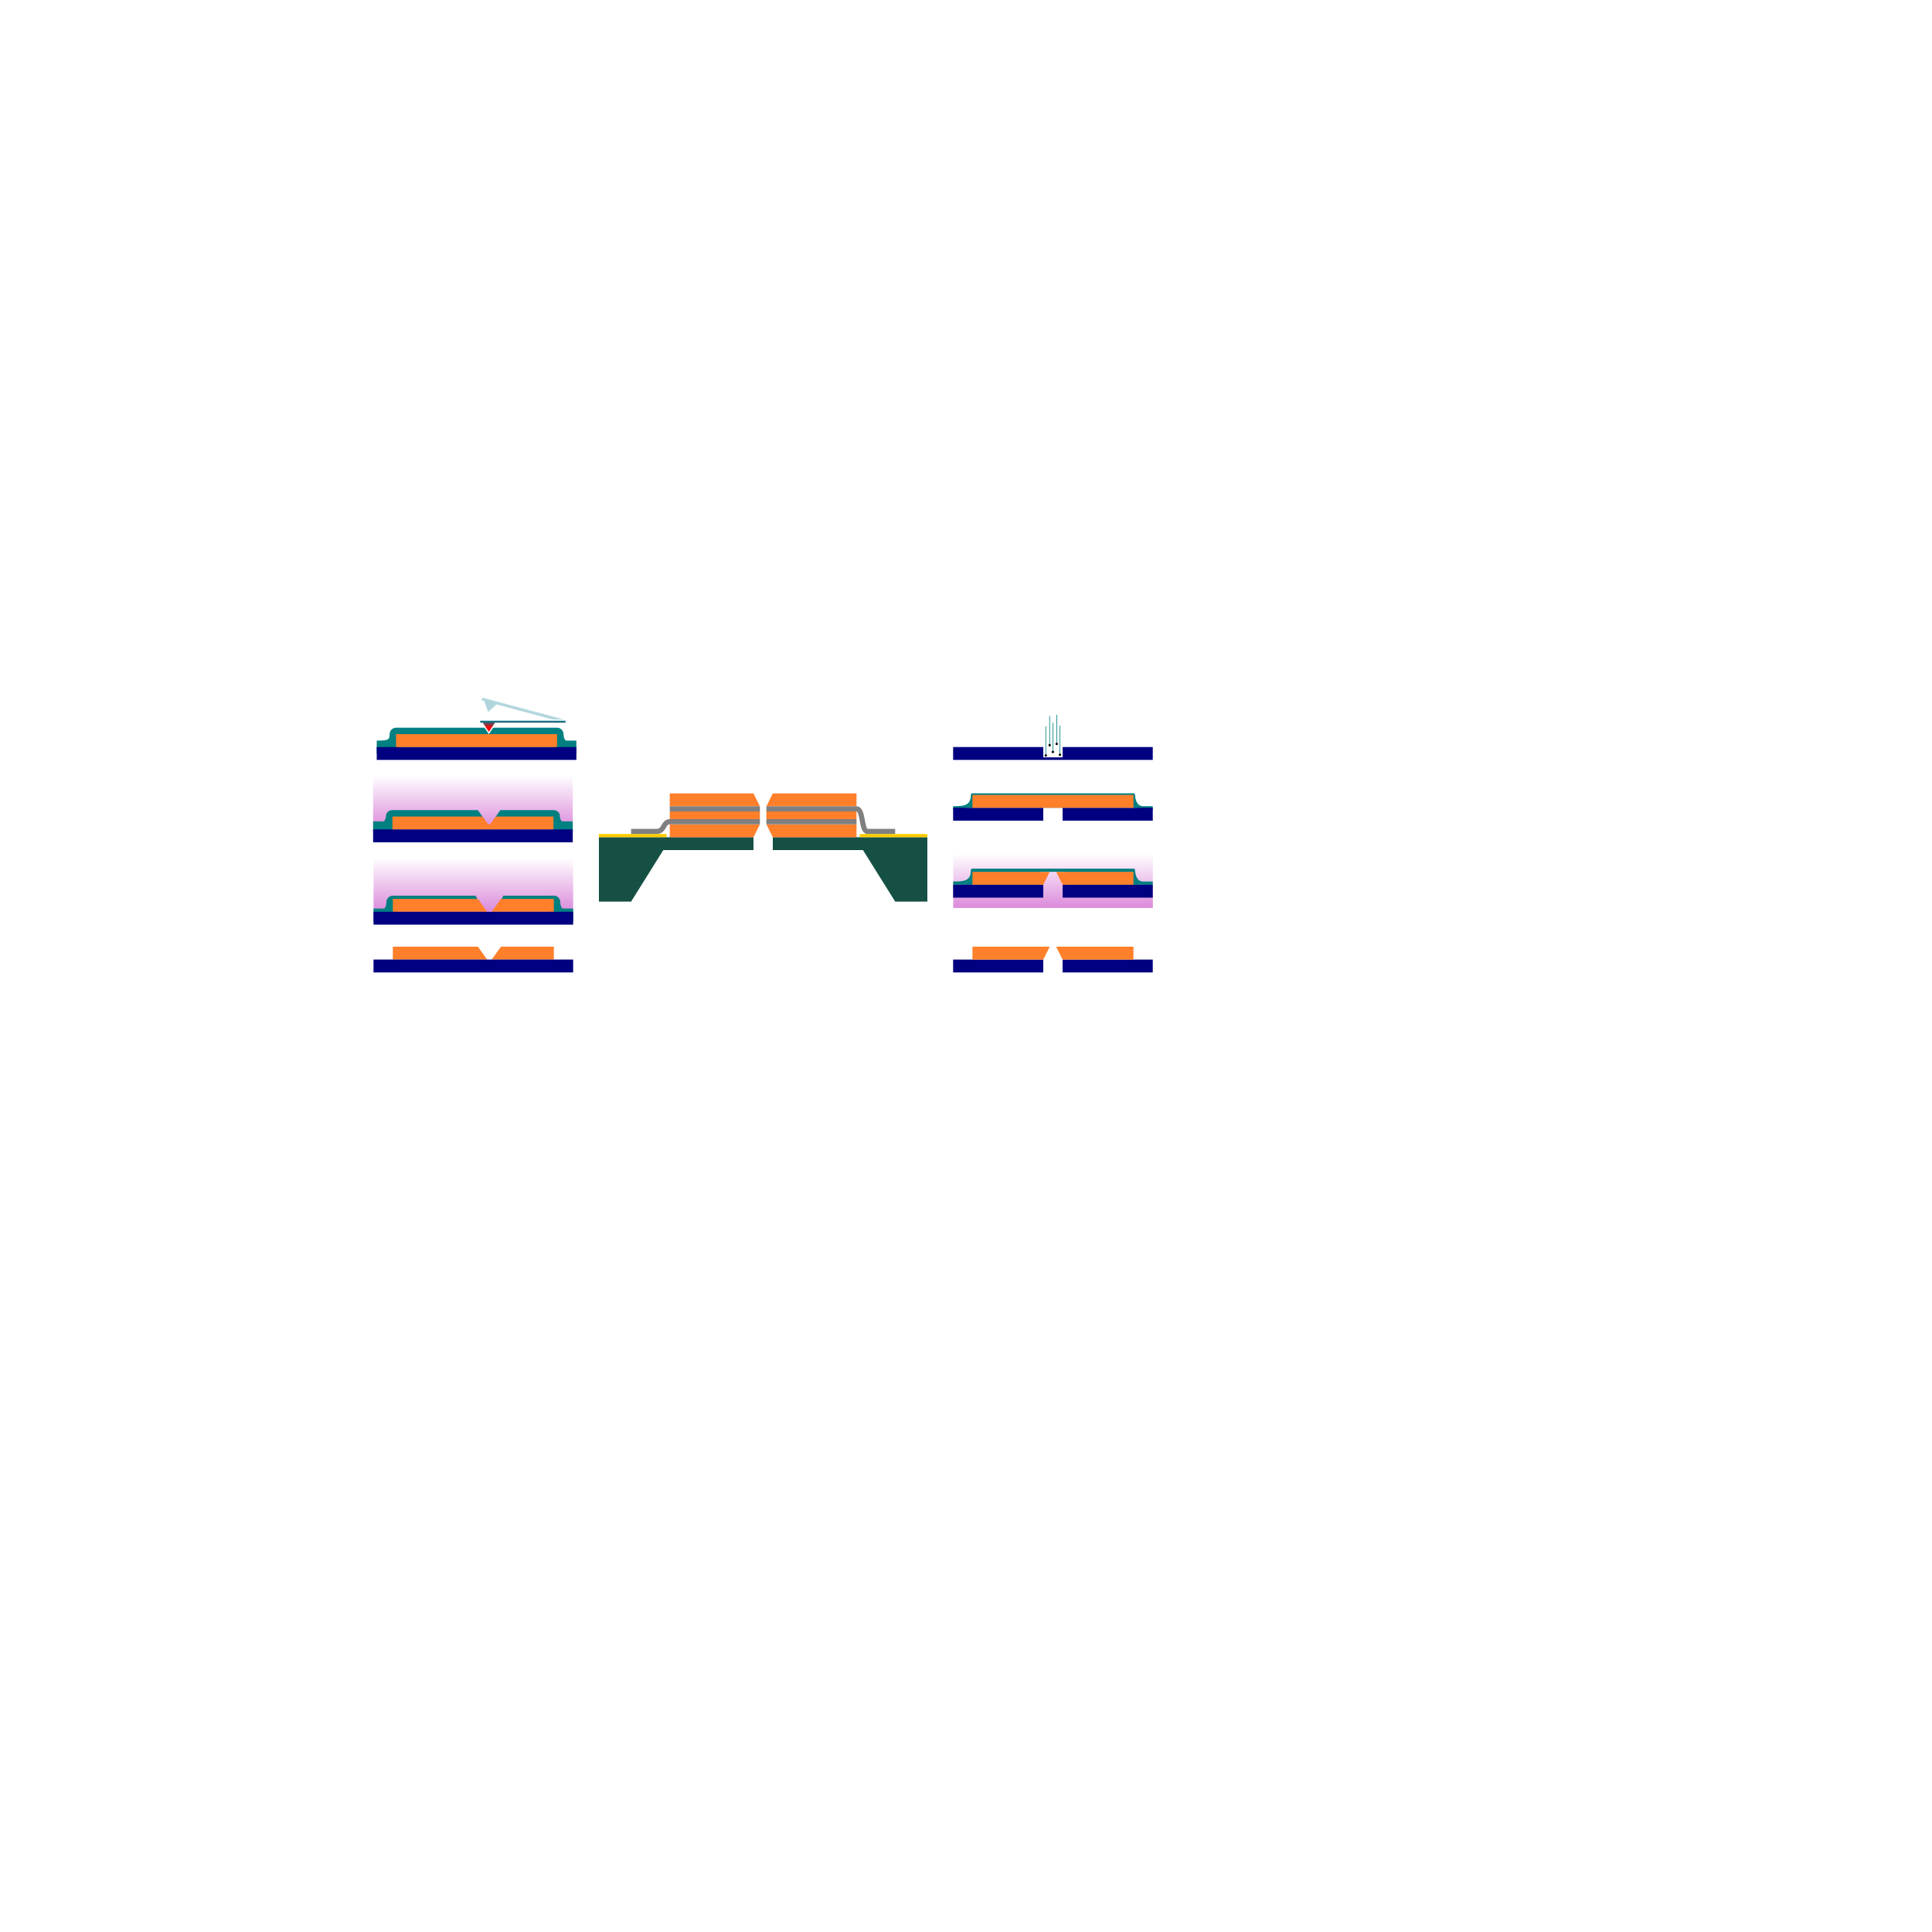 <?xml version="1.0" encoding="UTF-8" standalone="no"?>
<!-- Created with Inkscape (http://www.inkscape.org/) -->

<svg
   width="15cm"
   height="15cm"
   viewBox="0 0 150 150"
   version="1.1"
   id="svg5"
   inkscape:version="1.3 (0e150ed6c4, 2023-07-21)"
   sodipodi:docname="fabrication process of active membranes.svg"
   xmlns:inkscape="http://www.inkscape.org/namespaces/inkscape"
   xmlns:sodipodi="http://sodipodi.sourceforge.net/DTD/sodipodi-0.dtd"
   xmlns:xlink="http://www.w3.org/1999/xlink"
   xmlns="http://www.w3.org/2000/svg"
   xmlns:svg="http://www.w3.org/2000/svg">
  <sodipodi:namedview
     id="namedview7"
     pagecolor="#ffffff"
     bordercolor="#000000"
     borderopacity="0.25"
     inkscape:showpageshadow="2"
     inkscape:pageopacity="0.0"
     inkscape:pagecheckerboard="0"
     inkscape:deskcolor="#d1d1d1"
     inkscape:document-units="mm"
     showgrid="false"
     showguides="true"
     inkscape:zoom="4"
     inkscape:cx="217.75"
     inkscape:cy="279.375"
     inkscape:window-width="1920"
     inkscape:window-height="1129"
     inkscape:window-x="1912"
     inkscape:window-y="-8"
     inkscape:window-maximized="1"
     inkscape:current-layer="layer1"
     inkscape:export-bgcolor="#ffffffff">
    <inkscape:grid
       type="xygrid"
       id="grid811"
       empspacing="5"
       units="mm"
       originx="0"
       originy="0"
       spacingx="0.05"
       spacingy="0.05"
       visible="false"
       snapvisiblegridlinesonly="true" />
  </sodipodi:namedview>
  <defs
     id="defs2">
    <linearGradient
       id="linearGradient10"
       inkscape:collect="always">
      <stop
         style="stop-color:#ffffff;stop-opacity:1;"
         offset="0"
         id="stop9" />
      <stop
         style="stop-color:#a58adb;stop-opacity:1;"
         offset="1"
         id="stop10" />
    </linearGradient>
    <marker
       style="overflow:visible"
       id="Dot"
       refX="0"
       refY="0"
       orient="auto"
       inkscape:stockid="Dot"
       markerWidth="0.75"
       markerHeight="0.75"
       viewBox="0 0 1 1"
       inkscape:isstock="true"
       inkscape:collect="always"
       preserveAspectRatio="xMidYMid">
      <path
         transform="scale(0.5)"
         style="fill:context-stroke;fill-rule:evenodd;stroke:none"
         d="M 5,0 C 5,2.76 2.76,5 0,5 -2.76,5 -5,2.76 -5,0 c 0,-2.76 2.3,-5 5,-5 2.76,0 5,2.24 5,5 z"
         sodipodi:nodetypes="sssss"
         id="path17" />
    </marker>
    <linearGradient
       id="linearGradient2"
       inkscape:collect="always">
      <stop
         style="stop-color:#ffffff;stop-opacity:1;"
         offset="0"
         id="stop1" />
      <stop
         style="stop-color:#db8adb;stop-opacity:1;"
         offset="1"
         id="stop2" />
    </linearGradient>
    <linearGradient
       id="linearGradient478"
       inkscape:collect="always">
      <stop
         style="stop-color:#00798e;stop-opacity:1;"
         offset="0"
         id="stop478" />
      <stop
         style="stop-color:#ff0101;stop-opacity:1;"
         offset="1"
         id="stop479" />
    </linearGradient>
    <inkscape:path-effect
       effect="skeletal"
       id="path-effect478"
       is_visible="true"
       lpeversion="1"
       pattern="#path9"
       copytype="single_stretched"
       prop_scale="1"
       scale_y_rel="false"
       spacing="0"
       normal_offset="0"
       tang_offset="0"
       prop_units="false"
       vertical_pattern="false"
       hide_knot="false"
       fuse_tolerance="0" />
    <inkscape:path-effect
       effect="skeletal"
       id="path-effect477"
       is_visible="true"
       lpeversion="1"
       pattern="m 303.307,274.016 2.835,-5.669 2.835,5.669 z"
       copytype="single_stretched"
       prop_scale="1"
       scale_y_rel="false"
       spacing="0"
       normal_offset="0"
       tang_offset="0"
       prop_units="false"
       vertical_pattern="false"
       hide_knot="false"
       fuse_tolerance="0" />
    <linearGradient
       inkscape:collect="always"
       xlink:href="#linearGradient478"
       id="linearGradient479"
       x1="30.75"
       y1="61.5"
       x2="30.75"
       y2="62"
       gradientUnits="userSpaceOnUse"
       gradientTransform="translate(-1,-0.925)" />
    <linearGradient
       inkscape:collect="always"
       xlink:href="#linearGradient2"
       id="linearGradient484"
       gradientUnits="userSpaceOnUse"
       gradientTransform="matrix(1.008,0,0,1,-0.045,3.315)"
       x1="35"
       y1="65.75"
       x2="35"
       y2="69.935" />
    <marker
       style="overflow:visible"
       id="Dot-5"
       refX="0"
       refY="0"
       orient="auto"
       inkscape:stockid="Dot"
       markerWidth="0.75"
       markerHeight="0.75"
       viewBox="0 0 1 1"
       inkscape:isstock="true"
       inkscape:collect="always"
       preserveAspectRatio="xMidYMid">
      <path
         transform="scale(0.5)"
         style="fill:context-stroke;fill-rule:evenodd;stroke:none"
         d="M 5,0 C 5,2.76 2.76,5 0,5 -2.76,5 -5,2.76 -5,0 c 0,-2.76 2.3,-5 5,-5 2.76,0 5,2.24 5,5 z"
         sodipodi:nodetypes="sssss"
         id="path17-0" />
    </marker>
    <marker
       style="overflow:visible"
       id="Dot-9"
       refX="0"
       refY="0"
       orient="auto"
       inkscape:stockid="Dot"
       markerWidth="0.75"
       markerHeight="0.75"
       viewBox="0 0 1 1"
       inkscape:isstock="true"
       inkscape:collect="always"
       preserveAspectRatio="xMidYMid">
      <path
         transform="scale(0.5)"
         style="fill:context-stroke;fill-rule:evenodd;stroke:none"
         d="M 5,0 C 5,2.76 2.76,5 0,5 -2.76,5 -5,2.76 -5,0 c 0,-2.76 2.3,-5 5,-5 2.76,0 5,2.24 5,5 z"
         sodipodi:nodetypes="sssss"
         id="path17-2" />
    </marker>
    <marker
       style="overflow:visible"
       id="Dot-0"
       refX="0"
       refY="0"
       orient="auto"
       inkscape:stockid="Dot"
       markerWidth="0.75"
       markerHeight="0.75"
       viewBox="0 0 1 1"
       inkscape:isstock="true"
       inkscape:collect="always"
       preserveAspectRatio="xMidYMid">
      <path
         transform="scale(0.5)"
         style="fill:context-stroke;fill-rule:evenodd;stroke:none"
         d="M 5,0 C 5,2.76 2.76,5 0,5 -2.76,5 -5,2.76 -5,0 c 0,-2.76 2.3,-5 5,-5 2.76,0 5,2.24 5,5 z"
         sodipodi:nodetypes="sssss"
         id="path17-3" />
    </marker>
    <marker
       style="overflow:visible"
       id="Dot-3"
       refX="0"
       refY="0"
       orient="auto"
       inkscape:stockid="Dot"
       markerWidth="0.75"
       markerHeight="0.75"
       viewBox="0 0 1 1"
       inkscape:isstock="true"
       inkscape:collect="always"
       preserveAspectRatio="xMidYMid">
      <path
         transform="scale(0.5)"
         style="fill:context-stroke;fill-rule:evenodd;stroke:none"
         d="M 5,0 C 5,2.76 2.76,5 0,5 -2.76,5 -5,2.76 -5,0 c 0,-2.76 2.3,-5 5,-5 2.76,0 5,2.24 5,5 z"
         sodipodi:nodetypes="sssss"
         id="path17-1" />
    </marker>
    <linearGradient
       inkscape:collect="always"
       xlink:href="#linearGradient10"
       id="linearGradient484-7"
       gradientUnits="userSpaceOnUse"
       gradientTransform="matrix(1.008,0,0,1,0.205,-1.935)"
       x1="80.12"
       y1="72.435"
       x2="80.12"
       y2="76.653" />
    <linearGradient
       inkscape:collect="always"
       xlink:href="#linearGradient478"
       id="linearGradient479-8"
       x1="30.75"
       y1="61.5"
       x2="30.75"
       y2="62"
       gradientUnits="userSpaceOnUse"
       gradientTransform="translate(5.706,-5.515)" />
    <linearGradient
       inkscape:collect="always"
       xlink:href="#linearGradient2"
       id="linearGradient1"
       gradientUnits="userSpaceOnUse"
       gradientTransform="matrix(1.008,0,0,1,-0.076,-2.685)"
       x1="35"
       y1="65.75"
       x2="35"
       y2="69.935" />
    <linearGradient
       inkscape:collect="always"
       xlink:href="#linearGradient2"
       id="linearGradient3"
       gradientUnits="userSpaceOnUse"
       gradientTransform="matrix(1.008,0,0,1,46.964,-0.131)"
       x1="35"
       y1="65.75"
       x2="35"
       y2="69.935" />
  </defs>
  <g
     inkscape:groupmode="layer"
     id="layer2"
     inkscape:label="Capa 2"
     style="display:none">
    <path
       style="display:inline;fill:none;fill-opacity:1;stroke:#008080;stroke-width:1;stroke-linecap:butt;stroke-linejoin:round;stroke-dasharray:none"
       d="m 27.75,60.25 c 0.298,0 0,-2e-6 0.781,-10e-7 0.719,10e-7 0.719,-1 0.719,-1 h 12.5 c 0,0 -0.021,1 0.74,1 h 0.76"
       id="path479"
       sodipodi:nodetypes="csccsc" />
  </g>
  <g
     inkscape:label="Capa 1"
     inkscape:groupmode="layer"
     id="layer1"
     style="display:inline">
    <g
       id="g12"
       transform="translate(-0.294,0.777)">
      <path
         id="rect1161"
         style="fill:#165044"
         d="m 46.794,64.223 h 5 v 0.998 l -2.5,4.002 -2.5,10e-7 z m 5,0 h 7 v 1 h -7 z" />
      <path
         id="rect1919"
         style="fill:#ff7f2a;stroke-width:0.916"
         d="m 52.294,63.223 h 7 l -0.5,1 h -6.5 z"
         sodipodi:nodetypes="ccccc" />
      <path
         id="rect1919-57"
         style="fill:#ff7f2a;stroke-width:0.916"
         d="m 52.294,60.823 h 6.5 l 0.5,1 -7,-2e-6 z"
         sodipodi:nodetypes="ccccc" />
      <rect
         style="fill:#ff7f2a;stroke-width:0.709"
         id="rect1919-5"
         width="7"
         height="0.6"
         x="52.294"
         y="62.223" />
      <rect
         style="fill:#ffcc00;stroke-width:1.62"
         id="rect1923"
         width="5.25"
         height="0.25"
         x="46.794"
         y="63.973" />
      <path
         style="fill:none;stroke:#808080;stroke-width:0.4;stroke-dasharray:none;stroke-opacity:1"
         d="m 59.294,62.023 h -7"
         id="path2003-4"
         sodipodi:nodetypes="cc" />
      <path
         id="rect1161-1"
         style="fill:#165044"
         d="m 72.294,64.223 h -5 v 0.998 l 2.5,4.002 2.5,10e-7 z m -5,0 h -7 v 1 h 7 z" />
      <path
         id="rect1919-51"
         style="fill:#ff7f2a;stroke-width:0.916"
         d="m 66.794,63.223 h -7 l 0.5,1 h 6.5 z"
         sodipodi:nodetypes="ccccc" />
      <path
         id="rect1919-57-1"
         style="fill:#ff7f2a;stroke-width:0.916"
         d="m 66.794,60.823 h -6.5 l -0.5,1 7,-2e-6 z"
         sodipodi:nodetypes="ccccc" />
      <rect
         style="fill:#ff7f2a;stroke-width:0.709"
         id="rect1919-5-7"
         width="7"
         height="0.6"
         x="-66.794"
         y="62.223"
         transform="scale(-1,1)" />
      <rect
         style="fill:#ffcc00;stroke-width:1.62"
         id="rect1923-1"
         width="5.25"
         height="0.25"
         x="-72.294"
         y="63.973"
         transform="scale(-1,1)" />
      <path
         style="fill:none;stroke:#808080;stroke-width:0.4;stroke-dasharray:none;stroke-opacity:1"
         d="m 59.794,63.023 h 7"
         id="path2003-4-8"
         sodipodi:nodetypes="cc" />
      <path
         style="fill:none;stroke:#808080;stroke-width:0.4;stroke-linecap:butt;stroke-dasharray:none;stroke-opacity:1"
         d="m 59.294,63.023 -7,2e-6 c -0.521,0 -0.415,0.75 -1,0.75 l -2,-10e-7"
         id="path4835"
         sodipodi:nodetypes="ccsc" />
      <path
         style="fill:none;stroke:#808080;stroke-width:0.4;stroke-linecap:butt;stroke-dasharray:none;stroke-opacity:1"
         d="m 59.794,62.023 7,10e-7 c 0.55,2e-6 0.35,1.75 0.85,1.75 l 2.15,-2e-6"
         id="path4835-3"
         sodipodi:nodetypes="ccsc" />
    </g>
    <path
       id="path9-0"
       style="display:inline;opacity:0.31;fill:url(#linearGradient479-8);fill-opacity:1;stroke:#ffffff;stroke-width:0.1;stroke-linecap:round;stroke-dasharray:none"
       d="m 37.441,54.15 -0.065,0.242 0.217,0.058 0.289,0.854 0.677,-0.595 0.483,0.129 4.83,1.294 0.065,-0.242 z" />
    <path
       style="display:inline;fill:#008080;fill-opacity:1;stroke:#008080;stroke-width:1;stroke-linecap:butt;stroke-linejoin:round;stroke-dasharray:none;stroke-dashoffset:0;stroke-opacity:1"
       d="m 29.25,58 c 0.75,0 1.5,0 1.5,-1 h 12.5 c 0,0 0,1 0.75,1 h 0.75"
       id="path6-3"
       sodipodi:nodetypes="cccsc" />
    <rect
       style="fill:#000080;stroke:#000080;stroke-width:0;stroke-linecap:round;stroke-dasharray:none"
       id="rect6"
       width="15.5"
       height="1"
       x="29.25"
       y="58" />
    <rect
       style="fill:#ff7f2a;fill-opacity:1;stroke:#000000;stroke-width:0;stroke-linecap:round;stroke-dasharray:none"
       id="rect7"
       width="12.5"
       height="1"
       x="30.75"
       y="57" />
    <path
       id="path9"
       style="fill:url(#linearGradient479);fill-opacity:1;stroke:#ffffff;stroke-width:0.1;stroke-linecap:round;stroke-dasharray:none"
       d="m 30.526,60.5 v 0.25 h 0.224 l 0.5,0.75 0.5,-0.75 h 0.5 5 v -0.25 z"
       transform="translate(6.706,-4.591)" />
    <g
       id="g6"
       transform="translate(1.5,-2.46)">
      <rect
         style="display:inline;fill:url(#linearGradient484);fill-opacity:1;stroke:none;stroke-width:0.126;stroke-linecap:butt;stroke-linejoin:round;stroke-dasharray:none"
         id="rect482-1"
         width="15.5"
         height="4.185"
         x="27.5"
         y="69.065" />
      <path
         id="path482-1"
         style="color:#000000;display:inline;fill:#008080;stroke-width:0.5;stroke-linejoin:round;stroke-dasharray:none"
         d="m 29,72 c -0.276,2.8e-5 -0.5,0.224 -0.5,0.5 0,0 -0.006,0.18 -0.06,0.33 -0.027,0.075 -0.062,0.128 -0.082,0.147 -0.02,0.018 -0.012,0.023 -0.076,0.023 h -0.781 v 1 h 0.781 c 0.296,0 0.573,-0.12 0.756,-0.289 0.182,-0.169 0.281,-0.367 0.344,-0.541 0.032,-0.089 0.012,-0.089 0.029,-0.169 h 6.547 l -0.536,-1 z m 8.579,0 -0.536,1 h 4.043 c 0.017,0.08 -0.005,0.081 0.027,0.169 0.064,0.178 0.169,0.378 0.358,0.547 0.189,0.169 0.47,0.283 0.769,0.283 h 0.76 v -1 h -0.76 c -0.08,0 -0.082,-0.011 -0.103,-0.03 -0.021,-0.019 -0.056,-0.068 -0.082,-0.141 -0.052,-0.144 -0.055,-0.32 -0.055,-0.32 0.005,-0.28 -0.22,-0.51 -0.5,-0.51 z" />
      <path
         id="rect7-9-6"
         style="display:inline;fill:#ff7f2a;fill-opacity:1;stroke:#000000;stroke-width:0;stroke-linecap:round;stroke-dasharray:none"
         d="m 29,72.25 v 1 h 7.321 l -0.714,-1 z m 8.393,0 -0.714,1 h 4.821 v -1 z" />
      <rect
         style="display:inline;fill:#000080;stroke:#000080;stroke-width:0;stroke-linecap:round;stroke-dasharray:none"
         id="rect6-8-4"
         width="15.5"
         height="1"
         x="27.5"
         y="73.25" />
    </g>
    <g
       id="g7"
       transform="translate(1.5,-2.5)">
      <rect
         style="display:inline;fill:#ff7f2a;fill-opacity:1;stroke:#000000;stroke-width:0;stroke-linecap:round;stroke-dasharray:none"
         id="rect7-9-6-1"
         width="12.5"
         height="1"
         x="29"
         y="75.999" />
      <path
         style="display:inline;fill:#ffffff;fill-opacity:1;stroke:none;stroke-width:0.1;stroke-linecap:butt;stroke-linejoin:round;stroke-dasharray:none"
         d="m 35.25,75.499 1.25,1.75 1.25,-1.75 z"
         id="path480-9-1" />
      <rect
         style="display:inline;fill:#000080;stroke:#000080;stroke-width:0;stroke-linecap:round;stroke-dasharray:none"
         id="rect6-8-4-7"
         width="15.5"
         height="1"
         x="27.5"
         y="76.999" />
    </g>
    <g
       id="g4"
       transform="translate(1.5,-2.855)">
      <rect
         style="display:inline;fill:url(#linearGradient1);fill-opacity:1;stroke:none;stroke-width:0.126;stroke-linecap:butt;stroke-linejoin:round;stroke-dasharray:none"
         id="rect482-1-7"
         width="15.5"
         height="4.185"
         x="27.469"
         y="63.065" />
      <path
         id="path482-1-7"
         style="color:#000000;display:inline;fill:#008080;stroke-width:0.935;stroke-linejoin:round;stroke-dasharray:none"
         d="m 28.969,65.75 c -0.276,2.5e-5 -0.5,0.196 -0.5,0.438 0,0 -0.006,0.157 -0.06,0.289 -0.027,0.066 -0.062,0.112 -0.082,0.128 -0.02,0.016 -0.012,0.021 -0.076,0.021 h -0.781 v 0.875 h 0.781 c 0.296,0 0.573,-0.105 0.756,-0.253 0.182,-0.148 0.281,-0.321 0.344,-0.474 0.032,-0.078 0.012,-0.078 0.029,-0.148 l 6.821,-0.025 -0.6,-0.85 z m 8.381,0 -0.6,0.85 4.304,0.025 c 0.017,0.07 -0.005,0.071 0.027,0.148 0.064,0.156 0.169,0.331 0.358,0.479 0.189,0.148 0.47,0.248 0.769,0.248 h 0.76 v -0.875 h -0.76 c -0.08,0 -0.082,-0.009 -0.103,-0.026 -0.021,-0.017 -0.056,-0.06 -0.082,-0.123 -0.052,-0.126 -0.055,-0.28 -0.055,-0.28 0.005,-0.245 -0.22,-0.446 -0.5,-0.446 z"
         sodipodi:nodetypes="ccsssccsssccccccccssccscsccc" />
      <path
         id="rect7-9-6-3"
         style="display:inline;fill:#ff7f2a;fill-opacity:1;stroke:#000000;stroke-width:0;stroke-linecap:round;stroke-dasharray:none"
         d="m 28.969,66.25 v 1 l 7.431,1.14e-4 v -0.4 0 l -0.45,-0.6 z m 8.031,5.2e-5 -0.45,0.6 h -0.15 v 0.4 l 5.069,-1.14e-4 v -1 z"
         sodipodi:nodetypes="cccccccccccccc" />
      <rect
         style="display:inline;fill:#000080;stroke:#000080;stroke-width:0;stroke-linecap:round;stroke-dasharray:none"
         id="rect6-8-4-9"
         width="15.5"
         height="1"
         x="27.469"
         y="67.25" />
    </g>
  </g>
  <g
     inkscape:groupmode="layer"
     id="layer3"
     inkscape:label="Capa 3"
     style="display:none">
    <path
       style="fill:none;fill-opacity:1;stroke:#ff7f2a;stroke-width:0.075;stroke-linecap:round;stroke-linejoin:round;stroke-dasharray:0.075, 0.225;stroke-dashoffset:0;stroke-opacity:1;paint-order:normal"
       d="m 37.246,67.269 c -0.01,-0.449 0.3,-1.5 0.65,-2.1 0.35,-0.6 0.35,-0.6 0.35,-0.6"
       id="path484" />
    <path
       style="fill:none;fill-opacity:1;stroke:#ff7f2a;stroke-width:0.075;stroke-linecap:round;stroke-linejoin:round;stroke-dasharray:0.075, 0.225;stroke-dashoffset:0;stroke-opacity:1;paint-order:normal"
       d="m 36.244,67.269 c 0.01,-0.449 -0.3,-1.5 -0.65,-2.1 -0.35,-0.6 -0.35,-0.6 -0.35,-0.6"
       id="path484-0" />
    <path
       style="fill:none;fill-opacity:1;stroke:#ff7f2a;stroke-width:0.075;stroke-linecap:round;stroke-linejoin:round;stroke-dasharray:0.075, 0.225;stroke-dashoffset:0;stroke-opacity:1;paint-order:normal"
       d="m 36.824,67.625 c -0.03,-1.548 0.415,-2.926 1.099,-4.273"
       id="path484-6"
       sodipodi:nodetypes="cc" />
    <path
       style="fill:none;fill-opacity:1;stroke:#ff7f2a;stroke-width:0.075;stroke-linecap:round;stroke-linejoin:round;stroke-dasharray:0.075, 0.225;stroke-dashoffset:0;stroke-opacity:1;paint-order:normal"
       d="m 36.598,67.897 c 0.03,-1.548 -0.415,-2.926 -1.099,-4.273"
       id="path484-6-6"
       sodipodi:nodetypes="cc" />
    <path
       style="fill:none;fill-opacity:1;stroke:#ff7f2a;stroke-width:0.075;stroke-linecap:round;stroke-linejoin:round;stroke-dasharray:0.075, 0.225;stroke-dashoffset:0;stroke-opacity:1;paint-order:normal"
       d="m 36.72,67.931 c 0.03,-1.548 0.015,-3.951 -0.669,-5.298"
       id="path484-6-6-8"
       sodipodi:nodetypes="cc" />
  </g>
  <g
     inkscape:groupmode="layer"
     id="layer4"
     inkscape:label="bottom hbn"
     style="display:inline">
    <g
       id="g8"
       transform="translate(-0.5,1)">
      <g
         id="g5"
         style="display:inline"
         transform="translate(1.25,-3.75)">
        <path
           style="display:inline;fill:#000000;fill-opacity:0;stroke:#008080;stroke-width:0.05;stroke-linecap:round;stroke-dasharray:none;stroke-dashoffset:0;stroke-opacity:1;marker-end:url(#Dot)"
           d="m 80.444,59.156 v 2.25 0"
           id="path2" />
        <path
           style="display:inline;fill:#000000;fill-opacity:0;stroke:#008080;stroke-width:0.05;stroke-linecap:round;stroke-dasharray:none;stroke-dashoffset:0;stroke-opacity:1;marker-end:url(#Dot-9)"
           d="m 80.744,58.356 v 2.25 0"
           id="path2-2" />
        <path
           style="display:inline;fill:#000000;fill-opacity:0;stroke:#008080;stroke-width:0.05;stroke-linecap:round;stroke-dasharray:none;stroke-dashoffset:0;stroke-opacity:1;marker-end:url(#Dot-0)"
           d="m 81.294,58.256 v 2.25 0"
           id="path2-9" />
        <path
           style="display:inline;fill:#000000;fill-opacity:0;stroke:#008080;stroke-width:0.05;stroke-linecap:round;stroke-dasharray:none;stroke-dashoffset:0;stroke-opacity:1;marker-end:url(#Dot-3)"
           d="m 80.994,58.881 v 2.25 0"
           id="path2-86" />
        <path
           style="display:inline;fill:#000000;fill-opacity:0;stroke:#008080;stroke-width:0.05;stroke-linecap:round;stroke-dasharray:none;stroke-dashoffset:0;stroke-opacity:1;marker-end:url(#Dot-5)"
           d="m 81.544,59.101 v 2.25 0"
           id="path2-8" />
        <path
           id="rect6-1"
           style="display:inline;fill:#000080;stroke:#000080;stroke-width:0;stroke-linecap:round"
           d="m 73.25,60.75 7,10e-7 v 0.8 h 1.5 v -0.8 l 7,-10e-7 v 1 H 73.25 Z"
           sodipodi:nodetypes="ccccccccc" />
      </g>
    </g>
    <g
       id="g9"
       transform="translate(-0.5,0.574)">
      <path
         style="display:inline;fill:#808080;fill-opacity:0;stroke:none;stroke-width:0.05;stroke-linecap:round;stroke-dasharray:none;stroke-dashoffset:0;stroke-opacity:1"
         d="m 74.5,62.143 c 0.749,-2e-6 1.5,-1 1.5,-1 0,0 12.5,0 12.5,0 0,0 0.5,1 0.75,1 0.25,-2e-6 0.251,-2e-6 0.251,-2e-6"
         id="path5" />
      <path
         style="display:inline;fill:#008080;fill-opacity:1;stroke:#008080;stroke-width:0.25;stroke-linecap:butt;stroke-linejoin:round;stroke-dasharray:none;stroke-dashoffset:0;stroke-opacity:1"
         d="m 74.5,62.143 c 0.75,0 1.5,0 1.5,-1 h 12.5 c 0,0 0,1 0.75,1 h 0.75"
         id="path6"
         sodipodi:nodetypes="cccsc" />
      <path
         id="rect6-1-6"
         style="display:inline;fill:#000080;stroke:#000080;stroke-width:0;stroke-linecap:round"
         d="m 74.5,62.143 7,10e-7 v 1 h 1.5 v -1 l 7,-10e-7 v 1 H 74.5 Z"
         sodipodi:nodetypes="ccccccccc" />
      <rect
         style="display:inline;fill:#ff7f2a;fill-opacity:1;stroke:#000000;stroke-width:0;stroke-linecap:round;stroke-dasharray:none"
         id="rect7-4"
         width="12.5"
         height="1"
         x="76"
         y="61.143" />
    </g>
    <g
       id="g10"
       transform="translate(-0.5,0.69)">
      <rect
         style="display:inline;fill:url(#linearGradient484-7);fill-opacity:1;stroke:none;stroke-width:0.03;stroke-linecap:butt;stroke-linejoin:round;stroke-dasharray:none"
         id="rect482-1-8"
         width="15.949"
         height="4.185"
         x="74.275"
         y="66.033" />
      <rect
         style="display:inline;fill:url(#linearGradient3);fill-opacity:1;stroke:none;stroke-width:0.126;stroke-linecap:butt;stroke-linejoin:round;stroke-dasharray:none"
         id="rect482-1-7-7"
         width="15.5"
         height="4.185"
         x="74.509"
         y="65.619" />
      <path
         style="display:inline;fill:#808080;fill-opacity:0;stroke:none;stroke-width:0.05;stroke-linecap:round;stroke-dasharray:none;stroke-dashoffset:0;stroke-opacity:1"
         d="m 74.5,68 c 0.749,-2e-6 1.5,-1 1.5,-1 0,0 12.5,0 12.5,0 0,0 0.5,1 0.75,1 0.25,-2e-6 0.251,-2e-6 0.251,-2e-6"
         id="path5-0" />
      <path
         id="path1"
         style="color:#000000;fill:#008080;stroke-linejoin:round;-inkscape-stroke:none"
         d="m 76,67 c 0,1 -0.75,1 -1.5,1 h 6.75 v -1 z m 7.25,0 v 1 h 6 c -0.75,0 -0.75,-1 -0.75,-1 z" />
      <path
         style="color:#000000;fill:#008080;stroke-width:1;stroke-linejoin:round;-inkscape-stroke:none"
         d="m 76,66.75 a 0.125,0.125 0 0 0 -0.125,0.125 c 0,0.469 -0.151,0.653 -0.395,0.762 -0.244,0.108 -0.605,0.113 -0.98,0.113 v 0.25 c 0.375,0 0.763,0.005 1.082,-0.137 0.279,-0.124 0.427,-0.446 0.475,-0.863 h 12.342 c 0.004,0.084 -0.001,0.206 0.078,0.418 0.052,0.138 0.13,0.282 0.256,0.395 0.126,0.112 0.302,0.188 0.518,0.188 h 0.75 v -0.25 h -0.75 c -0.16,0 -0.265,-0.05 -0.35,-0.125 -0.085,-0.075 -0.147,-0.181 -0.189,-0.293 -0.084,-0.224 -0.086,-0.457 -0.086,-0.457 a 0.125,0.125 0 0 0 -0.125,-0.125 z"
         id="path3" />
      <path
         id="rect6-1-6-7"
         style="display:inline;fill:#000080;stroke:#000080;stroke-width:0;stroke-linecap:round"
         d="m 74.5,68 7,10e-7 v 1 h 1.5 v -1 l 7,-10e-7 v 1 H 74.5 Z"
         sodipodi:nodetypes="ccccccccc" />
      <path
         id="rect7-4-5"
         style="display:inline;fill:#ff7f2a;stroke:#000000;stroke-width:0;stroke-linecap:round"
         d="m 76,67 v 1 h 5.5 l 0.5,-1 z m 6.5,0 0.5,1 h 5.5 v -1 z" />
    </g>
    <g
       id="g11"
       transform="translate(-0.5,0.5)">
      <path
         style="display:inline;fill:#808080;fill-opacity:0;stroke:none;stroke-width:0.05;stroke-linecap:round;stroke-dasharray:none;stroke-dashoffset:0;stroke-opacity:1"
         d="m 74.5,74 c 0.749,-2e-6 1.5,-1 1.5,-1 0,0 12.5,0 12.5,0 0,0 0.5,1 0.75,1 C 89.5,74 89.501,74 89.501,74"
         id="path5-0-5" />
      <path
         id="rect6-1-6-7-4"
         style="display:inline;fill:#000080;stroke:#000080;stroke-width:0;stroke-linecap:round"
         d="m 74.5,74 7,1e-6 V 75 h 1.5 v -1 l 7,-1e-6 v 1 H 74.5 Z"
         sodipodi:nodetypes="ccccccccc" />
      <path
         id="rect7-4-5-2"
         style="display:inline;fill:#ff7f2a;stroke:#000000;stroke-width:0;stroke-linecap:round"
         d="m 76,73 v 1 h 5.5 l 0.5,-1 z m 6.5,0 0.5,1 h 5.5 v -1 z" />
    </g>
  </g>
</svg>
